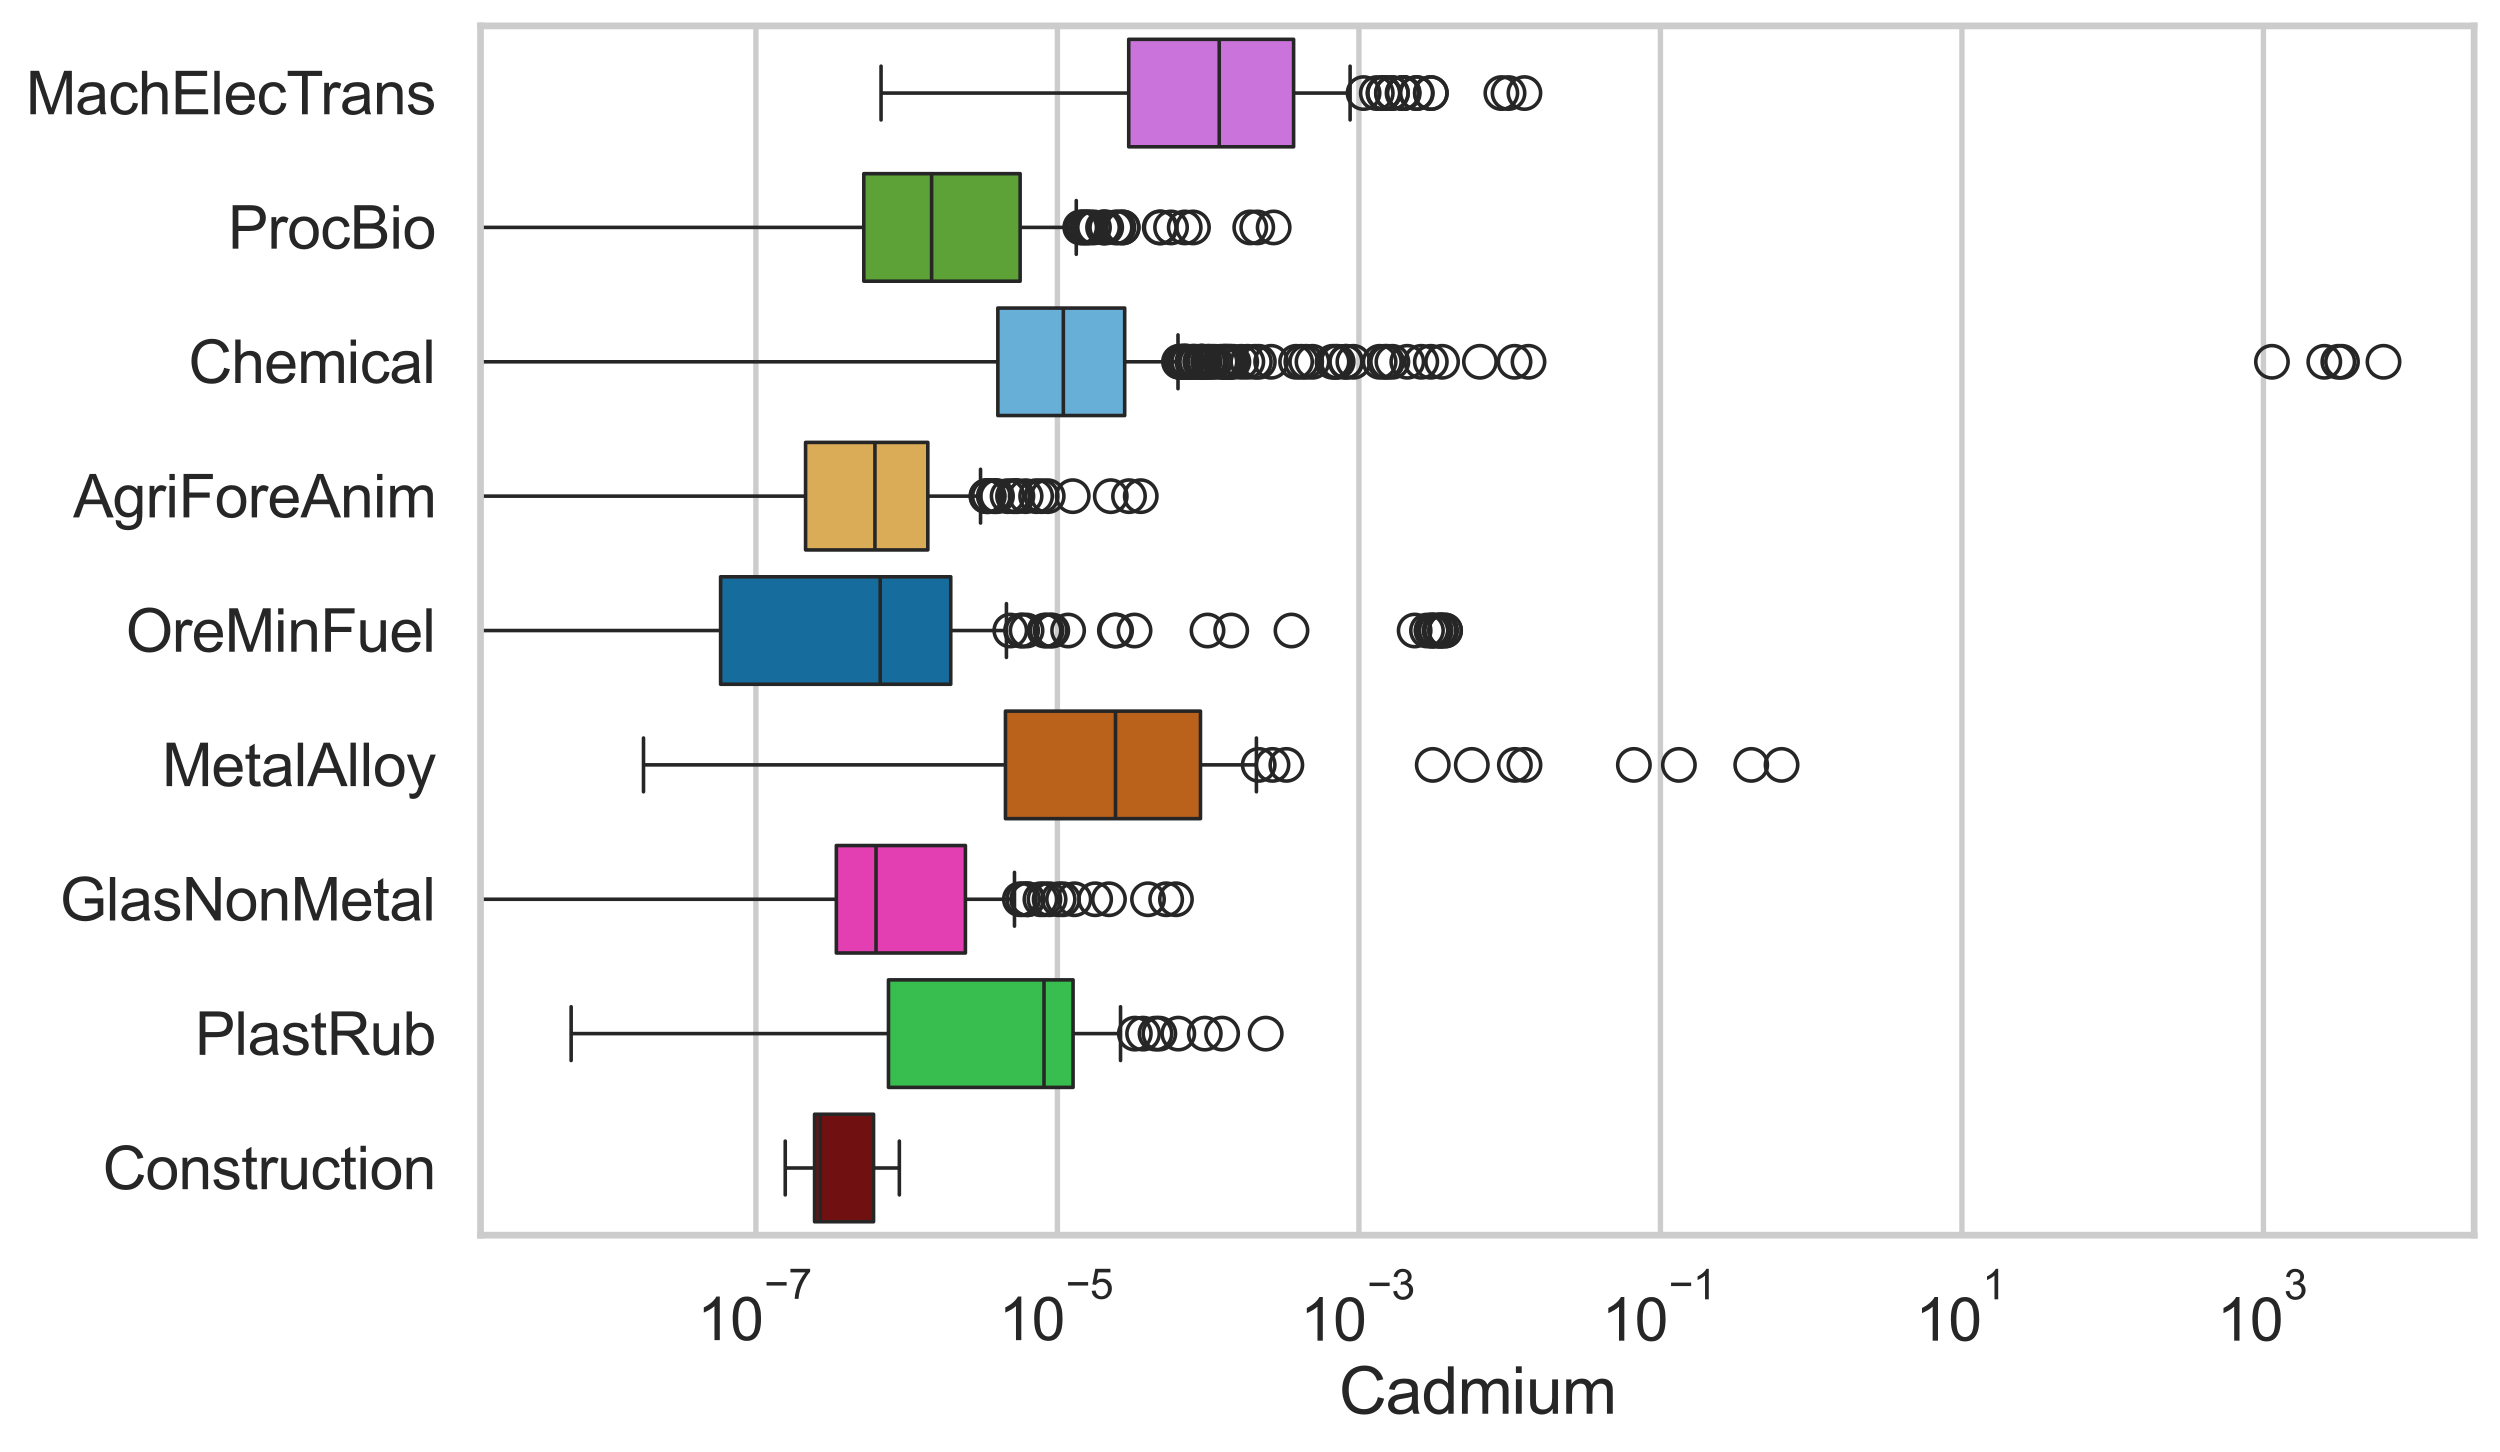<?xml version="1.0" encoding="utf-8" standalone="no"?>
<!DOCTYPE svg PUBLIC "-//W3C//DTD SVG 1.1//EN"
  "http://www.w3.org/Graphics/SVG/1.1/DTD/svg11.dtd">
<svg xmlns:xlink="http://www.w3.org/1999/xlink" width="695.577pt" height="404.121pt" viewBox="0 0 695.577 404.121" xmlns="http://www.w3.org/2000/svg" version="1.1">
 <defs>
  <style type="text/css">*{stroke-linejoin: round; stroke-linecap: butt}</style>
 </defs>
 <g id="figure_1">
  <g id="patch_1">
   <path d="M 0 404.121 
L 695.577 404.121 
L 695.577 0 
L 0 0 
z
" style="fill: #ffffff"/>
  </g>
  <g id="axes_1">
   <g id="patch_2">
    <path d="M 133.697 343.665 
L 688.377 343.665 
L 688.377 7.2 
L 133.697 7.2 
z
" style="fill: #ffffff"/>
   </g>
   <g id="matplotlib.axis_1">
    <g id="xtick_1">
     <g id="line2d_1">
      <path d="M 210.312 343.665 
L 210.312 7.2 
" clip-path="url(#pcc5de58349)" style="fill: none; stroke: #cccccc; stroke-width: 1.5; stroke-linecap: round"/>
     </g>
     <g id="text_1">
      <!-- $\mathdefault{10^{-7}}$ -->
      <g style="fill: #262626" transform="translate(193.977 373.015) scale(0.165 -0.165)">
       <defs>
        <path id="ArialMT-31" d="M 2384 0 
L 1822 0 
L 1822 3584 
Q 1619 3391 1289 3197 
Q 959 3003 697 2906 
L 697 3450 
Q 1169 3672 1522 3987 
Q 1875 4303 2022 4600 
L 2384 4600 
L 2384 0 
z
" transform="scale(0.016)"/>
        <path id="ArialMT-30" d="M 266 2259 
Q 266 3072 433 3567 
Q 600 4063 929 4331 
Q 1259 4600 1759 4600 
Q 2128 4600 2406 4451 
Q 2684 4303 2865 4023 
Q 3047 3744 3150 3342 
Q 3253 2941 3253 2259 
Q 3253 1453 3087 958 
Q 2922 463 2592 192 
Q 2263 -78 1759 -78 
Q 1097 -78 719 397 
Q 266 969 266 2259 
z
M 844 2259 
Q 844 1131 1108 757 
Q 1372 384 1759 384 
Q 2147 384 2411 759 
Q 2675 1134 2675 2259 
Q 2675 3391 2411 3762 
Q 2147 4134 1753 4134 
Q 1366 4134 1134 3806 
Q 844 3388 844 2259 
z
" transform="scale(0.016)"/>
        <path id="ArialMT-2212" d="M 3381 1997 
L 356 1997 
L 356 2522 
L 3381 2522 
L 3381 1997 
z
" transform="scale(0.016)"/>
        <path id="ArialMT-37" d="M 303 3981 
L 303 4522 
L 3269 4522 
L 3269 4084 
Q 2831 3619 2401 2847 
Q 1972 2075 1738 1259 
Q 1569 684 1522 0 
L 944 0 
Q 953 541 1156 1306 
Q 1359 2072 1739 2783 
Q 2119 3494 2547 3981 
L 303 3981 
z
" transform="scale(0.016)"/>
       </defs>
       <use xlink:href="#ArialMT-31" transform="translate(0 0.847)"/>
       <use xlink:href="#ArialMT-30" transform="translate(55.615 0.847)"/>
       <use xlink:href="#ArialMT-2212" transform="translate(112.973 70.541) scale(0.7)"/>
       <use xlink:href="#ArialMT-37" transform="translate(153.852 70.541) scale(0.7)"/>
      </g>
     </g>
    </g>
    <g id="xtick_2">
     <g id="line2d_2">
      <path d="M 294.201 343.665 
L 294.201 7.2 
" clip-path="url(#pcc5de58349)" style="fill: none; stroke: #cccccc; stroke-width: 1.5; stroke-linecap: round"/>
     </g>
     <g id="text_2">
      <!-- $\mathdefault{10^{-5}}$ -->
      <g style="fill: #262626" transform="translate(277.866 373.015) scale(0.165 -0.165)">
       <defs>
        <path id="ArialMT-35" d="M 266 1200 
L 856 1250 
Q 922 819 1161 601 
Q 1400 384 1738 384 
Q 2144 384 2425 690 
Q 2706 997 2706 1503 
Q 2706 1984 2436 2262 
Q 2166 2541 1728 2541 
Q 1456 2541 1237 2417 
Q 1019 2294 894 2097 
L 366 2166 
L 809 4519 
L 3088 4519 
L 3088 3981 
L 1259 3981 
L 1013 2750 
Q 1425 3038 1878 3038 
Q 2478 3038 2890 2622 
Q 3303 2206 3303 1553 
Q 3303 931 2941 478 
Q 2500 -78 1738 -78 
Q 1113 -78 717 272 
Q 322 622 266 1200 
z
" transform="scale(0.016)"/>
       </defs>
       <use xlink:href="#ArialMT-31" transform="translate(0 0.88)"/>
       <use xlink:href="#ArialMT-30" transform="translate(55.615 0.88)"/>
       <use xlink:href="#ArialMT-2212" transform="translate(112.973 70.573) scale(0.7)"/>
       <use xlink:href="#ArialMT-35" transform="translate(153.852 70.573) scale(0.7)"/>
      </g>
     </g>
    </g>
    <g id="xtick_3">
     <g id="line2d_3">
      <path d="M 378.09 343.665 
L 378.09 7.2 
" clip-path="url(#pcc5de58349)" style="fill: none; stroke: #cccccc; stroke-width: 1.5; stroke-linecap: round"/>
     </g>
     <g id="text_3">
      <!-- $\mathdefault{10^{-3}}$ -->
      <g style="fill: #262626" transform="translate(361.755 373.18) scale(0.165 -0.165)">
       <defs>
        <path id="ArialMT-33" d="M 269 1209 
L 831 1284 
Q 928 806 1161 595 
Q 1394 384 1728 384 
Q 2125 384 2398 659 
Q 2672 934 2672 1341 
Q 2672 1728 2419 1979 
Q 2166 2231 1775 2231 
Q 1616 2231 1378 2169 
L 1441 2663 
Q 1497 2656 1531 2656 
Q 1891 2656 2178 2843 
Q 2466 3031 2466 3422 
Q 2466 3731 2256 3934 
Q 2047 4138 1716 4138 
Q 1388 4138 1169 3931 
Q 950 3725 888 3313 
L 325 3413 
Q 428 3978 793 4289 
Q 1159 4600 1703 4600 
Q 2078 4600 2393 4439 
Q 2709 4278 2876 4000 
Q 3044 3722 3044 3409 
Q 3044 3113 2884 2869 
Q 2725 2625 2413 2481 
Q 2819 2388 3044 2092 
Q 3269 1797 3269 1353 
Q 3269 753 2831 336 
Q 2394 -81 1725 -81 
Q 1122 -81 723 278 
Q 325 638 269 1209 
z
" transform="scale(0.016)"/>
       </defs>
       <use xlink:href="#ArialMT-31" transform="translate(0 0.994)"/>
       <use xlink:href="#ArialMT-30" transform="translate(55.615 0.994)"/>
       <use xlink:href="#ArialMT-2212" transform="translate(112.973 70.688) scale(0.7)"/>
       <use xlink:href="#ArialMT-33" transform="translate(153.852 70.688) scale(0.7)"/>
      </g>
     </g>
    </g>
    <g id="xtick_4">
     <g id="line2d_4">
      <path d="M 461.979 343.665 
L 461.979 7.2 
" clip-path="url(#pcc5de58349)" style="fill: none; stroke: #cccccc; stroke-width: 1.5; stroke-linecap: round"/>
     </g>
     <g id="text_4">
      <!-- $\mathdefault{10^{-1}}$ -->
      <g style="fill: #262626" transform="translate(445.644 373.18) scale(0.165 -0.165)">
       <use xlink:href="#ArialMT-31" transform="translate(0 0.994)"/>
       <use xlink:href="#ArialMT-30" transform="translate(55.615 0.994)"/>
       <use xlink:href="#ArialMT-2212" transform="translate(112.973 70.688) scale(0.7)"/>
       <use xlink:href="#ArialMT-31" transform="translate(153.852 70.688) scale(0.7)"/>
      </g>
     </g>
    </g>
    <g id="xtick_5">
     <g id="line2d_5">
      <path d="M 545.867 343.665 
L 545.867 7.2 
" clip-path="url(#pcc5de58349)" style="fill: none; stroke: #cccccc; stroke-width: 1.5; stroke-linecap: round"/>
     </g>
     <g id="text_5">
      <!-- $\mathdefault{10^{1}}$ -->
      <g style="fill: #262626" transform="translate(532.915 373.18) scale(0.165 -0.165)">
       <use xlink:href="#ArialMT-31" transform="translate(0 0.994)"/>
       <use xlink:href="#ArialMT-30" transform="translate(55.615 0.994)"/>
       <use xlink:href="#ArialMT-31" transform="translate(112.973 70.688) scale(0.7)"/>
      </g>
     </g>
    </g>
    <g id="xtick_6">
     <g id="line2d_6">
      <path d="M 629.756 343.665 
L 629.756 7.2 
" clip-path="url(#pcc5de58349)" style="fill: none; stroke: #cccccc; stroke-width: 1.5; stroke-linecap: round"/>
     </g>
     <g id="text_6">
      <!-- $\mathdefault{10^{3}}$ -->
      <g style="fill: #262626" transform="translate(616.804 373.18) scale(0.165 -0.165)">
       <use xlink:href="#ArialMT-31" transform="translate(0 0.994)"/>
       <use xlink:href="#ArialMT-30" transform="translate(55.615 0.994)"/>
       <use xlink:href="#ArialMT-33" transform="translate(112.973 70.688) scale(0.7)"/>
      </g>
     </g>
    </g>
    <g id="text_7">
     <!-- Cadmium -->
     <g style="fill: #262626" transform="translate(372.53 393.344) scale(0.18 -0.18)">
      <defs>
       <path id="ArialMT-43" d="M 3763 1606 
L 4369 1453 
Q 4178 706 3683 314 
Q 3188 -78 2472 -78 
Q 1731 -78 1267 223 
Q 803 525 561 1097 
Q 319 1669 319 2325 
Q 319 3041 592 3573 
Q 866 4106 1370 4382 
Q 1875 4659 2481 4659 
Q 3169 4659 3637 4309 
Q 4106 3959 4291 3325 
L 3694 3184 
Q 3534 3684 3231 3912 
Q 2928 4141 2469 4141 
Q 1941 4141 1586 3887 
Q 1231 3634 1087 3207 
Q 944 2781 944 2328 
Q 944 1744 1114 1308 
Q 1284 872 1643 656 
Q 2003 441 2422 441 
Q 2931 441 3284 734 
Q 3638 1028 3763 1606 
z
" transform="scale(0.016)"/>
       <path id="ArialMT-61" d="M 2588 409 
Q 2275 144 1986 34 
Q 1697 -75 1366 -75 
Q 819 -75 525 192 
Q 231 459 231 875 
Q 231 1119 342 1320 
Q 453 1522 633 1644 
Q 813 1766 1038 1828 
Q 1203 1872 1538 1913 
Q 2219 1994 2541 2106 
Q 2544 2222 2544 2253 
Q 2544 2597 2384 2738 
Q 2169 2928 1744 2928 
Q 1347 2928 1158 2789 
Q 969 2650 878 2297 
L 328 2372 
Q 403 2725 575 2942 
Q 747 3159 1072 3276 
Q 1397 3394 1825 3394 
Q 2250 3394 2515 3294 
Q 2781 3194 2906 3042 
Q 3031 2891 3081 2659 
Q 3109 2516 3109 2141 
L 3109 1391 
Q 3109 606 3145 398 
Q 3181 191 3288 0 
L 2700 0 
Q 2613 175 2588 409 
z
M 2541 1666 
Q 2234 1541 1622 1453 
Q 1275 1403 1131 1340 
Q 988 1278 909 1158 
Q 831 1038 831 891 
Q 831 666 1001 516 
Q 1172 366 1500 366 
Q 1825 366 2078 508 
Q 2331 650 2450 897 
Q 2541 1088 2541 1459 
L 2541 1666 
z
" transform="scale(0.016)"/>
       <path id="ArialMT-64" d="M 2575 0 
L 2575 419 
Q 2259 -75 1647 -75 
Q 1250 -75 917 144 
Q 584 363 401 755 
Q 219 1147 219 1656 
Q 219 2153 384 2558 
Q 550 2963 881 3178 
Q 1213 3394 1622 3394 
Q 1922 3394 2156 3267 
Q 2391 3141 2538 2938 
L 2538 4581 
L 3097 4581 
L 3097 0 
L 2575 0 
z
M 797 1656 
Q 797 1019 1065 703 
Q 1334 388 1700 388 
Q 2069 388 2326 689 
Q 2584 991 2584 1609 
Q 2584 2291 2321 2609 
Q 2059 2928 1675 2928 
Q 1300 2928 1048 2622 
Q 797 2316 797 1656 
z
" transform="scale(0.016)"/>
       <path id="ArialMT-6d" d="M 422 0 
L 422 3319 
L 925 3319 
L 925 2853 
Q 1081 3097 1340 3245 
Q 1600 3394 1931 3394 
Q 2300 3394 2536 3241 
Q 2772 3088 2869 2813 
Q 3263 3394 3894 3394 
Q 4388 3394 4653 3120 
Q 4919 2847 4919 2278 
L 4919 0 
L 4359 0 
L 4359 2091 
Q 4359 2428 4304 2576 
Q 4250 2725 4106 2815 
Q 3963 2906 3769 2906 
Q 3419 2906 3187 2673 
Q 2956 2441 2956 1928 
L 2956 0 
L 2394 0 
L 2394 2156 
Q 2394 2531 2256 2718 
Q 2119 2906 1806 2906 
Q 1569 2906 1367 2781 
Q 1166 2656 1075 2415 
Q 984 2175 984 1722 
L 984 0 
L 422 0 
z
" transform="scale(0.016)"/>
       <path id="ArialMT-69" d="M 425 3934 
L 425 4581 
L 988 4581 
L 988 3934 
L 425 3934 
z
M 425 0 
L 425 3319 
L 988 3319 
L 988 0 
L 425 0 
z
" transform="scale(0.016)"/>
       <path id="ArialMT-75" d="M 2597 0 
L 2597 488 
Q 2209 -75 1544 -75 
Q 1250 -75 995 37 
Q 741 150 617 320 
Q 494 491 444 738 
Q 409 903 409 1263 
L 409 3319 
L 972 3319 
L 972 1478 
Q 972 1038 1006 884 
Q 1059 663 1231 536 
Q 1403 409 1656 409 
Q 1909 409 2131 539 
Q 2353 669 2445 892 
Q 2538 1116 2538 1541 
L 2538 3319 
L 3100 3319 
L 3100 0 
L 2597 0 
z
" transform="scale(0.016)"/>
      </defs>
      <use xlink:href="#ArialMT-43"/>
      <use xlink:href="#ArialMT-61" transform="translate(72.217 0)"/>
      <use xlink:href="#ArialMT-64" transform="translate(127.832 0)"/>
      <use xlink:href="#ArialMT-6d" transform="translate(183.447 0)"/>
      <use xlink:href="#ArialMT-69" transform="translate(266.748 0)"/>
      <use xlink:href="#ArialMT-75" transform="translate(288.965 0)"/>
      <use xlink:href="#ArialMT-6d" transform="translate(344.58 0)"/>
     </g>
    </g>
   </g>
   <g id="matplotlib.axis_2">
    <g id="ytick_1">
     <g id="text_8">
      <!-- MachElecTrans -->
      <g style="fill: #262626" transform="translate(7.2 31.798) scale(0.165 -0.165)">
       <defs>
        <path id="ArialMT-4d" d="M 475 0 
L 475 4581 
L 1388 4581 
L 2472 1338 
Q 2622 884 2691 659 
Q 2769 909 2934 1394 
L 4031 4581 
L 4847 4581 
L 4847 0 
L 4263 0 
L 4263 3834 
L 2931 0 
L 2384 0 
L 1059 3900 
L 1059 0 
L 475 0 
z
" transform="scale(0.016)"/>
        <path id="ArialMT-63" d="M 2588 1216 
L 3141 1144 
Q 3050 572 2676 248 
Q 2303 -75 1759 -75 
Q 1078 -75 664 370 
Q 250 816 250 1647 
Q 250 2184 428 2587 
Q 606 2991 970 3192 
Q 1334 3394 1763 3394 
Q 2303 3394 2647 3120 
Q 2991 2847 3088 2344 
L 2541 2259 
Q 2463 2594 2264 2762 
Q 2066 2931 1784 2931 
Q 1359 2931 1093 2626 
Q 828 2322 828 1663 
Q 828 994 1084 691 
Q 1341 388 1753 388 
Q 2084 388 2306 591 
Q 2528 794 2588 1216 
z
" transform="scale(0.016)"/>
        <path id="ArialMT-68" d="M 422 0 
L 422 4581 
L 984 4581 
L 984 2938 
Q 1378 3394 1978 3394 
Q 2347 3394 2619 3248 
Q 2891 3103 3008 2847 
Q 3125 2591 3125 2103 
L 3125 0 
L 2563 0 
L 2563 2103 
Q 2563 2525 2380 2717 
Q 2197 2909 1863 2909 
Q 1613 2909 1392 2779 
Q 1172 2650 1078 2428 
Q 984 2206 984 1816 
L 984 0 
L 422 0 
z
" transform="scale(0.016)"/>
        <path id="ArialMT-45" d="M 506 0 
L 506 4581 
L 3819 4581 
L 3819 4041 
L 1113 4041 
L 1113 2638 
L 3647 2638 
L 3647 2100 
L 1113 2100 
L 1113 541 
L 3925 541 
L 3925 0 
L 506 0 
z
" transform="scale(0.016)"/>
        <path id="ArialMT-6c" d="M 409 0 
L 409 4581 
L 972 4581 
L 972 0 
L 409 0 
z
" transform="scale(0.016)"/>
        <path id="ArialMT-65" d="M 2694 1069 
L 3275 997 
Q 3138 488 2766 206 
Q 2394 -75 1816 -75 
Q 1088 -75 661 373 
Q 234 822 234 1631 
Q 234 2469 665 2931 
Q 1097 3394 1784 3394 
Q 2450 3394 2872 2941 
Q 3294 2488 3294 1666 
Q 3294 1616 3291 1516 
L 816 1516 
Q 847 969 1125 678 
Q 1403 388 1819 388 
Q 2128 388 2347 550 
Q 2566 713 2694 1069 
z
M 847 1978 
L 2700 1978 
Q 2663 2397 2488 2606 
Q 2219 2931 1791 2931 
Q 1403 2931 1139 2672 
Q 875 2413 847 1978 
z
" transform="scale(0.016)"/>
        <path id="ArialMT-54" d="M 1659 0 
L 1659 4041 
L 150 4041 
L 150 4581 
L 3781 4581 
L 3781 4041 
L 2266 4041 
L 2266 0 
L 1659 0 
z
" transform="scale(0.016)"/>
        <path id="ArialMT-72" d="M 416 0 
L 416 3319 
L 922 3319 
L 922 2816 
Q 1116 3169 1280 3281 
Q 1444 3394 1641 3394 
Q 1925 3394 2219 3213 
L 2025 2691 
Q 1819 2813 1613 2813 
Q 1428 2813 1281 2702 
Q 1134 2591 1072 2394 
Q 978 2094 978 1738 
L 978 0 
L 416 0 
z
" transform="scale(0.016)"/>
        <path id="ArialMT-6e" d="M 422 0 
L 422 3319 
L 928 3319 
L 928 2847 
Q 1294 3394 1984 3394 
Q 2284 3394 2536 3286 
Q 2788 3178 2913 3003 
Q 3038 2828 3088 2588 
Q 3119 2431 3119 2041 
L 3119 0 
L 2556 0 
L 2556 2019 
Q 2556 2363 2490 2533 
Q 2425 2703 2258 2804 
Q 2091 2906 1866 2906 
Q 1506 2906 1245 2678 
Q 984 2450 984 1813 
L 984 0 
L 422 0 
z
" transform="scale(0.016)"/>
        <path id="ArialMT-73" d="M 197 991 
L 753 1078 
Q 800 744 1014 566 
Q 1228 388 1613 388 
Q 2000 388 2187 545 
Q 2375 703 2375 916 
Q 2375 1106 2209 1216 
Q 2094 1291 1634 1406 
Q 1016 1563 777 1677 
Q 538 1791 414 1992 
Q 291 2194 291 2438 
Q 291 2659 392 2848 
Q 494 3038 669 3163 
Q 800 3259 1026 3326 
Q 1253 3394 1513 3394 
Q 1903 3394 2198 3281 
Q 2494 3169 2634 2976 
Q 2775 2784 2828 2463 
L 2278 2388 
Q 2241 2644 2061 2787 
Q 1881 2931 1553 2931 
Q 1166 2931 1000 2803 
Q 834 2675 834 2503 
Q 834 2394 903 2306 
Q 972 2216 1119 2156 
Q 1203 2125 1616 2013 
Q 2213 1853 2448 1751 
Q 2684 1650 2818 1456 
Q 2953 1263 2953 975 
Q 2953 694 2789 445 
Q 2625 197 2315 61 
Q 2006 -75 1616 -75 
Q 969 -75 630 194 
Q 291 463 197 991 
z
" transform="scale(0.016)"/>
       </defs>
       <use xlink:href="#ArialMT-4d"/>
       <use xlink:href="#ArialMT-61" transform="translate(83.301 0)"/>
       <use xlink:href="#ArialMT-63" transform="translate(138.916 0)"/>
       <use xlink:href="#ArialMT-68" transform="translate(188.916 0)"/>
       <use xlink:href="#ArialMT-45" transform="translate(244.531 0)"/>
       <use xlink:href="#ArialMT-6c" transform="translate(311.23 0)"/>
       <use xlink:href="#ArialMT-65" transform="translate(333.447 0)"/>
       <use xlink:href="#ArialMT-63" transform="translate(389.062 0)"/>
       <use xlink:href="#ArialMT-54" transform="translate(439.062 0)"/>
       <use xlink:href="#ArialMT-72" transform="translate(496.396 0)"/>
       <use xlink:href="#ArialMT-61" transform="translate(529.697 0)"/>
       <use xlink:href="#ArialMT-6e" transform="translate(585.312 0)"/>
       <use xlink:href="#ArialMT-73" transform="translate(640.928 0)"/>
      </g>
     </g>
    </g>
    <g id="ytick_2">
     <g id="text_9">
      <!-- ProcBio -->
      <g style="fill: #262626" transform="translate(63.424 69.183) scale(0.165 -0.165)">
       <defs>
        <path id="ArialMT-50" d="M 494 0 
L 494 4581 
L 2222 4581 
Q 2678 4581 2919 4538 
Q 3256 4481 3484 4323 
Q 3713 4166 3852 3881 
Q 3991 3597 3991 3256 
Q 3991 2672 3619 2267 
Q 3247 1863 2275 1863 
L 1100 1863 
L 1100 0 
L 494 0 
z
M 1100 2403 
L 2284 2403 
Q 2872 2403 3119 2622 
Q 3366 2841 3366 3238 
Q 3366 3525 3220 3729 
Q 3075 3934 2838 4000 
Q 2684 4041 2272 4041 
L 1100 4041 
L 1100 2403 
z
" transform="scale(0.016)"/>
        <path id="ArialMT-6f" d="M 213 1659 
Q 213 2581 725 3025 
Q 1153 3394 1769 3394 
Q 2453 3394 2887 2945 
Q 3322 2497 3322 1706 
Q 3322 1066 3130 698 
Q 2938 331 2570 128 
Q 2203 -75 1769 -75 
Q 1072 -75 642 372 
Q 213 819 213 1659 
z
M 791 1659 
Q 791 1022 1069 705 
Q 1347 388 1769 388 
Q 2188 388 2466 706 
Q 2744 1025 2744 1678 
Q 2744 2294 2464 2611 
Q 2184 2928 1769 2928 
Q 1347 2928 1069 2612 
Q 791 2297 791 1659 
z
" transform="scale(0.016)"/>
        <path id="ArialMT-42" d="M 469 0 
L 469 4581 
L 2188 4581 
Q 2713 4581 3030 4442 
Q 3347 4303 3526 4014 
Q 3706 3725 3706 3409 
Q 3706 3116 3547 2856 
Q 3388 2597 3066 2438 
Q 3481 2316 3704 2022 
Q 3928 1728 3928 1328 
Q 3928 1006 3792 729 
Q 3656 453 3456 303 
Q 3256 153 2954 76 
Q 2653 0 2216 0 
L 469 0 
z
M 1075 2656 
L 2066 2656 
Q 2469 2656 2644 2709 
Q 2875 2778 2992 2937 
Q 3109 3097 3109 3338 
Q 3109 3566 3000 3739 
Q 2891 3913 2687 3977 
Q 2484 4041 1991 4041 
L 1075 4041 
L 1075 2656 
z
M 1075 541 
L 2216 541 
Q 2509 541 2628 563 
Q 2838 600 2978 687 
Q 3119 775 3209 942 
Q 3300 1109 3300 1328 
Q 3300 1584 3169 1773 
Q 3038 1963 2805 2039 
Q 2572 2116 2134 2116 
L 1075 2116 
L 1075 541 
z
" transform="scale(0.016)"/>
       </defs>
       <use xlink:href="#ArialMT-50"/>
       <use xlink:href="#ArialMT-72" transform="translate(66.699 0)"/>
       <use xlink:href="#ArialMT-6f" transform="translate(100 0)"/>
       <use xlink:href="#ArialMT-63" transform="translate(155.615 0)"/>
       <use xlink:href="#ArialMT-42" transform="translate(205.615 0)"/>
       <use xlink:href="#ArialMT-69" transform="translate(272.314 0)"/>
       <use xlink:href="#ArialMT-6f" transform="translate(294.531 0)"/>
      </g>
     </g>
    </g>
    <g id="ytick_3">
     <g id="text_10">
      <!-- Chemical -->
      <g style="fill: #262626" transform="translate(52.428 106.568) scale(0.165 -0.165)">
       <use xlink:href="#ArialMT-43"/>
       <use xlink:href="#ArialMT-68" transform="translate(72.217 0)"/>
       <use xlink:href="#ArialMT-65" transform="translate(127.832 0)"/>
       <use xlink:href="#ArialMT-6d" transform="translate(183.447 0)"/>
       <use xlink:href="#ArialMT-69" transform="translate(266.748 0)"/>
       <use xlink:href="#ArialMT-63" transform="translate(288.965 0)"/>
       <use xlink:href="#ArialMT-61" transform="translate(338.965 0)"/>
       <use xlink:href="#ArialMT-6c" transform="translate(394.58 0)"/>
      </g>
     </g>
    </g>
    <g id="ytick_4">
     <g id="text_11">
      <!-- AgriForeAnim -->
      <g style="fill: #262626" transform="translate(20.341 143.953) scale(0.165 -0.165)">
       <defs>
        <path id="ArialMT-41" d="M -9 0 
L 1750 4581 
L 2403 4581 
L 4278 0 
L 3588 0 
L 3053 1388 
L 1138 1388 
L 634 0 
L -9 0 
z
M 1313 1881 
L 2866 1881 
L 2388 3150 
Q 2169 3728 2063 4100 
Q 1975 3659 1816 3225 
L 1313 1881 
z
" transform="scale(0.016)"/>
        <path id="ArialMT-67" d="M 319 -275 
L 866 -356 
Q 900 -609 1056 -725 
Q 1266 -881 1628 -881 
Q 2019 -881 2231 -725 
Q 2444 -569 2519 -288 
Q 2563 -116 2559 434 
Q 2191 0 1641 0 
Q 956 0 581 494 
Q 206 988 206 1678 
Q 206 2153 378 2554 
Q 550 2956 876 3175 
Q 1203 3394 1644 3394 
Q 2231 3394 2613 2919 
L 2613 3319 
L 3131 3319 
L 3131 450 
Q 3131 -325 2973 -648 
Q 2816 -972 2473 -1159 
Q 2131 -1347 1631 -1347 
Q 1038 -1347 672 -1080 
Q 306 -813 319 -275 
z
M 784 1719 
Q 784 1066 1043 766 
Q 1303 466 1694 466 
Q 2081 466 2343 764 
Q 2606 1063 2606 1700 
Q 2606 2309 2336 2618 
Q 2066 2928 1684 2928 
Q 1309 2928 1046 2623 
Q 784 2319 784 1719 
z
" transform="scale(0.016)"/>
        <path id="ArialMT-46" d="M 525 0 
L 525 4581 
L 3616 4581 
L 3616 4041 
L 1131 4041 
L 1131 2622 
L 3281 2622 
L 3281 2081 
L 1131 2081 
L 1131 0 
L 525 0 
z
" transform="scale(0.016)"/>
       </defs>
       <use xlink:href="#ArialMT-41"/>
       <use xlink:href="#ArialMT-67" transform="translate(66.699 0)"/>
       <use xlink:href="#ArialMT-72" transform="translate(122.314 0)"/>
       <use xlink:href="#ArialMT-69" transform="translate(155.615 0)"/>
       <use xlink:href="#ArialMT-46" transform="translate(177.832 0)"/>
       <use xlink:href="#ArialMT-6f" transform="translate(238.916 0)"/>
       <use xlink:href="#ArialMT-72" transform="translate(294.531 0)"/>
       <use xlink:href="#ArialMT-65" transform="translate(327.832 0)"/>
       <use xlink:href="#ArialMT-41" transform="translate(383.447 0)"/>
       <use xlink:href="#ArialMT-6e" transform="translate(450.146 0)"/>
       <use xlink:href="#ArialMT-69" transform="translate(505.762 0)"/>
       <use xlink:href="#ArialMT-6d" transform="translate(527.979 0)"/>
      </g>
     </g>
    </g>
    <g id="ytick_5">
     <g id="text_12">
      <!-- OreMinFuel -->
      <g style="fill: #262626" transform="translate(35.013 181.337) scale(0.165 -0.165)">
       <defs>
        <path id="ArialMT-4f" d="M 309 2231 
Q 309 3372 921 4017 
Q 1534 4663 2503 4663 
Q 3138 4663 3647 4359 
Q 4156 4056 4423 3514 
Q 4691 2972 4691 2284 
Q 4691 1588 4409 1038 
Q 4128 488 3612 205 
Q 3097 -78 2500 -78 
Q 1853 -78 1343 234 
Q 834 547 571 1087 
Q 309 1628 309 2231 
z
M 934 2222 
Q 934 1394 1379 917 
Q 1825 441 2497 441 
Q 3181 441 3623 922 
Q 4066 1403 4066 2288 
Q 4066 2847 3877 3264 
Q 3688 3681 3323 3911 
Q 2959 4141 2506 4141 
Q 1863 4141 1398 3698 
Q 934 3256 934 2222 
z
" transform="scale(0.016)"/>
       </defs>
       <use xlink:href="#ArialMT-4f"/>
       <use xlink:href="#ArialMT-72" transform="translate(77.783 0)"/>
       <use xlink:href="#ArialMT-65" transform="translate(111.084 0)"/>
       <use xlink:href="#ArialMT-4d" transform="translate(166.699 0)"/>
       <use xlink:href="#ArialMT-69" transform="translate(250 0)"/>
       <use xlink:href="#ArialMT-6e" transform="translate(272.217 0)"/>
       <use xlink:href="#ArialMT-46" transform="translate(327.832 0)"/>
       <use xlink:href="#ArialMT-75" transform="translate(388.916 0)"/>
       <use xlink:href="#ArialMT-65" transform="translate(444.531 0)"/>
       <use xlink:href="#ArialMT-6c" transform="translate(500.146 0)"/>
      </g>
     </g>
    </g>
    <g id="ytick_6">
     <g id="text_13">
      <!-- MetalAlloy -->
      <g style="fill: #262626" transform="translate(45.088 218.722) scale(0.165 -0.165)">
       <defs>
        <path id="ArialMT-74" d="M 1650 503 
L 1731 6 
Q 1494 -44 1306 -44 
Q 1000 -44 831 53 
Q 663 150 594 308 
Q 525 466 525 972 
L 525 2881 
L 113 2881 
L 113 3319 
L 525 3319 
L 525 4141 
L 1084 4478 
L 1084 3319 
L 1650 3319 
L 1650 2881 
L 1084 2881 
L 1084 941 
Q 1084 700 1114 631 
Q 1144 563 1211 522 
Q 1278 481 1403 481 
Q 1497 481 1650 503 
z
" transform="scale(0.016)"/>
        <path id="ArialMT-79" d="M 397 -1278 
L 334 -750 
Q 519 -800 656 -800 
Q 844 -800 956 -737 
Q 1069 -675 1141 -563 
Q 1194 -478 1313 -144 
Q 1328 -97 1363 -6 
L 103 3319 
L 709 3319 
L 1400 1397 
Q 1534 1031 1641 628 
Q 1738 1016 1872 1384 
L 2581 3319 
L 3144 3319 
L 1881 -56 
Q 1678 -603 1566 -809 
Q 1416 -1088 1222 -1217 
Q 1028 -1347 759 -1347 
Q 597 -1347 397 -1278 
z
" transform="scale(0.016)"/>
       </defs>
       <use xlink:href="#ArialMT-4d"/>
       <use xlink:href="#ArialMT-65" transform="translate(83.301 0)"/>
       <use xlink:href="#ArialMT-74" transform="translate(138.916 0)"/>
       <use xlink:href="#ArialMT-61" transform="translate(166.699 0)"/>
       <use xlink:href="#ArialMT-6c" transform="translate(222.314 0)"/>
       <use xlink:href="#ArialMT-41" transform="translate(244.531 0)"/>
       <use xlink:href="#ArialMT-6c" transform="translate(311.23 0)"/>
       <use xlink:href="#ArialMT-6c" transform="translate(333.447 0)"/>
       <use xlink:href="#ArialMT-6f" transform="translate(355.664 0)"/>
       <use xlink:href="#ArialMT-79" transform="translate(411.279 0)"/>
      </g>
     </g>
    </g>
    <g id="ytick_7">
     <g id="text_14">
      <!-- GlasNonMetal -->
      <g style="fill: #262626" transform="translate(16.659 256.107) scale(0.165 -0.165)">
       <defs>
        <path id="ArialMT-47" d="M 2638 1797 
L 2638 2334 
L 4578 2338 
L 4578 638 
Q 4131 281 3656 101 
Q 3181 -78 2681 -78 
Q 2006 -78 1454 211 
Q 903 500 622 1047 
Q 341 1594 341 2269 
Q 341 2938 620 3517 
Q 900 4097 1425 4378 
Q 1950 4659 2634 4659 
Q 3131 4659 3532 4498 
Q 3934 4338 4162 4050 
Q 4391 3763 4509 3300 
L 3963 3150 
Q 3859 3500 3706 3700 
Q 3553 3900 3268 4020 
Q 2984 4141 2638 4141 
Q 2222 4141 1919 4014 
Q 1616 3888 1430 3681 
Q 1244 3475 1141 3228 
Q 966 2803 966 2306 
Q 966 1694 1177 1281 
Q 1388 869 1791 669 
Q 2194 469 2647 469 
Q 3041 469 3416 620 
Q 3791 772 3984 944 
L 3984 1797 
L 2638 1797 
z
" transform="scale(0.016)"/>
        <path id="ArialMT-4e" d="M 488 0 
L 488 4581 
L 1109 4581 
L 3516 984 
L 3516 4581 
L 4097 4581 
L 4097 0 
L 3475 0 
L 1069 3600 
L 1069 0 
L 488 0 
z
" transform="scale(0.016)"/>
       </defs>
       <use xlink:href="#ArialMT-47"/>
       <use xlink:href="#ArialMT-6c" transform="translate(77.783 0)"/>
       <use xlink:href="#ArialMT-61" transform="translate(100 0)"/>
       <use xlink:href="#ArialMT-73" transform="translate(155.615 0)"/>
       <use xlink:href="#ArialMT-4e" transform="translate(205.615 0)"/>
       <use xlink:href="#ArialMT-6f" transform="translate(277.832 0)"/>
       <use xlink:href="#ArialMT-6e" transform="translate(333.447 0)"/>
       <use xlink:href="#ArialMT-4d" transform="translate(389.062 0)"/>
       <use xlink:href="#ArialMT-65" transform="translate(472.363 0)"/>
       <use xlink:href="#ArialMT-74" transform="translate(527.979 0)"/>
       <use xlink:href="#ArialMT-61" transform="translate(555.762 0)"/>
       <use xlink:href="#ArialMT-6c" transform="translate(611.377 0)"/>
      </g>
     </g>
    </g>
    <g id="ytick_8">
     <g id="text_15">
      <!-- PlastRub -->
      <g style="fill: #262626" transform="translate(54.248 293.492) scale(0.165 -0.165)">
       <defs>
        <path id="ArialMT-52" d="M 503 0 
L 503 4581 
L 2534 4581 
Q 3147 4581 3465 4457 
Q 3784 4334 3975 4021 
Q 4166 3709 4166 3331 
Q 4166 2844 3850 2509 
Q 3534 2175 2875 2084 
Q 3116 1969 3241 1856 
Q 3506 1613 3744 1247 
L 4541 0 
L 3778 0 
L 3172 953 
Q 2906 1366 2734 1584 
Q 2563 1803 2427 1890 
Q 2291 1978 2150 2013 
Q 2047 2034 1813 2034 
L 1109 2034 
L 1109 0 
L 503 0 
z
M 1109 2559 
L 2413 2559 
Q 2828 2559 3062 2645 
Q 3297 2731 3419 2920 
Q 3541 3109 3541 3331 
Q 3541 3656 3305 3865 
Q 3069 4075 2559 4075 
L 1109 4075 
L 1109 2559 
z
" transform="scale(0.016)"/>
        <path id="ArialMT-62" d="M 941 0 
L 419 0 
L 419 4581 
L 981 4581 
L 981 2947 
Q 1338 3394 1891 3394 
Q 2197 3394 2470 3270 
Q 2744 3147 2920 2923 
Q 3097 2700 3197 2384 
Q 3297 2069 3297 1709 
Q 3297 856 2875 390 
Q 2453 -75 1863 -75 
Q 1275 -75 941 416 
L 941 0 
z
M 934 1684 
Q 934 1088 1097 822 
Q 1363 388 1816 388 
Q 2184 388 2453 708 
Q 2722 1028 2722 1663 
Q 2722 2313 2464 2622 
Q 2206 2931 1841 2931 
Q 1472 2931 1203 2611 
Q 934 2291 934 1684 
z
" transform="scale(0.016)"/>
       </defs>
       <use xlink:href="#ArialMT-50"/>
       <use xlink:href="#ArialMT-6c" transform="translate(66.699 0)"/>
       <use xlink:href="#ArialMT-61" transform="translate(88.916 0)"/>
       <use xlink:href="#ArialMT-73" transform="translate(144.531 0)"/>
       <use xlink:href="#ArialMT-74" transform="translate(194.531 0)"/>
       <use xlink:href="#ArialMT-52" transform="translate(222.314 0)"/>
       <use xlink:href="#ArialMT-75" transform="translate(294.531 0)"/>
       <use xlink:href="#ArialMT-62" transform="translate(350.146 0)"/>
      </g>
     </g>
    </g>
    <g id="ytick_9">
     <g id="text_16">
      <!-- Construction -->
      <g style="fill: #262626" transform="translate(28.575 330.877) scale(0.165 -0.165)">
       <use xlink:href="#ArialMT-43"/>
       <use xlink:href="#ArialMT-6f" transform="translate(72.217 0)"/>
       <use xlink:href="#ArialMT-6e" transform="translate(127.832 0)"/>
       <use xlink:href="#ArialMT-73" transform="translate(183.447 0)"/>
       <use xlink:href="#ArialMT-74" transform="translate(233.447 0)"/>
       <use xlink:href="#ArialMT-72" transform="translate(261.23 0)"/>
       <use xlink:href="#ArialMT-75" transform="translate(294.531 0)"/>
       <use xlink:href="#ArialMT-63" transform="translate(350.146 0)"/>
       <use xlink:href="#ArialMT-74" transform="translate(400.146 0)"/>
       <use xlink:href="#ArialMT-69" transform="translate(427.93 0)"/>
       <use xlink:href="#ArialMT-6f" transform="translate(450.146 0)"/>
       <use xlink:href="#ArialMT-6e" transform="translate(505.762 0)"/>
      </g>
     </g>
    </g>
   </g>
   <g id="patch_3">
    <path d="M 314.046 10.938 
L 314.046 40.846 
L 359.921 40.846 
L 359.921 10.938 
L 314.046 10.938 
z
" clip-path="url(#pcc5de58349)" style="fill: #ca74db; stroke: #262626; stroke-linejoin: miter"/>
   </g>
   <g id="line2d_7">
    <path d="M 314.046 25.892 
L 245.136 25.892 
" clip-path="url(#pcc5de58349)" style="fill: none; stroke: #262626"/>
   </g>
   <g id="line2d_8">
    <path d="M 359.921 25.892 
L 375.641 25.892 
" clip-path="url(#pcc5de58349)" style="fill: none; stroke: #262626"/>
   </g>
   <g id="line2d_9">
    <path d="M 245.136 18.415 
L 245.136 33.369 
" clip-path="url(#pcc5de58349)" style="fill: none; stroke: #262626; stroke-linecap: round"/>
   </g>
   <g id="line2d_10">
    <path d="M 375.641 18.415 
L 375.641 33.369 
" clip-path="url(#pcc5de58349)" style="fill: none; stroke: #262626; stroke-linecap: round"/>
   </g>
   <g id="line2d_11">
    <defs>
     <path id="m840b241868" d="M 0 4.5 
C 1.193 4.5 2.338 4.026 3.182 3.182 
C 4.026 2.338 4.5 1.193 4.5 0 
C 4.5 -1.193 4.026 -2.338 3.182 -3.182 
C 2.338 -4.026 1.193 -4.5 0 -4.5 
C -1.193 -4.5 -2.338 -4.026 -3.182 -3.182 
C -4.026 -2.338 -4.5 -1.193 -4.5 0 
C -4.5 1.193 -4.026 2.338 -3.182 3.182 
C -2.338 4.026 -1.193 4.5 0 4.5 
z
" style="stroke: #262626"/>
    </defs>
    <g clip-path="url(#pcc5de58349)">
     <use xlink:href="#m840b241868" x="390.566" y="25.892" style="fill-opacity: 0; stroke: #262626"/>
     <use xlink:href="#m840b241868" x="398.125" y="25.892" style="fill-opacity: 0; stroke: #262626"/>
     <use xlink:href="#m840b241868" x="383.065" y="25.892" style="fill-opacity: 0; stroke: #262626"/>
     <use xlink:href="#m840b241868" x="419.726" y="25.892" style="fill-opacity: 0; stroke: #262626"/>
     <use xlink:href="#m840b241868" x="417.728" y="25.892" style="fill-opacity: 0; stroke: #262626"/>
     <use xlink:href="#m840b241868" x="384.92" y="25.892" style="fill-opacity: 0; stroke: #262626"/>
     <use xlink:href="#m840b241868" x="394.211" y="25.892" style="fill-opacity: 0; stroke: #262626"/>
     <use xlink:href="#m840b241868" x="390.237" y="25.892" style="fill-opacity: 0; stroke: #262626"/>
     <use xlink:href="#m840b241868" x="384.996" y="25.892" style="fill-opacity: 0; stroke: #262626"/>
     <use xlink:href="#m840b241868" x="387.261" y="25.892" style="fill-opacity: 0; stroke: #262626"/>
     <use xlink:href="#m840b241868" x="387.303" y="25.892" style="fill-opacity: 0; stroke: #262626"/>
     <use xlink:href="#m840b241868" x="424.145" y="25.892" style="fill-opacity: 0; stroke: #262626"/>
     <use xlink:href="#m840b241868" x="390.416" y="25.892" style="fill-opacity: 0; stroke: #262626"/>
     <use xlink:href="#m840b241868" x="398.083" y="25.892" style="fill-opacity: 0; stroke: #262626"/>
     <use xlink:href="#m840b241868" x="390.416" y="25.892" style="fill-opacity: 0; stroke: #262626"/>
     <use xlink:href="#m840b241868" x="394.069" y="25.892" style="fill-opacity: 0; stroke: #262626"/>
     <use xlink:href="#m840b241868" x="379.385" y="25.892" style="fill-opacity: 0; stroke: #262626"/>
     <use xlink:href="#m840b241868" x="385.092" y="25.892" style="fill-opacity: 0; stroke: #262626"/>
    </g>
   </g>
   <g id="patch_4">
    <path d="M 240.337 48.323 
L 240.337 78.231 
L 283.834 78.231 
L 283.834 48.323 
L 240.337 48.323 
z
" clip-path="url(#pcc5de58349)" style="fill: #5ca236; stroke: #262626; stroke-linejoin: miter"/>
   </g>
   <g id="line2d_12">
    <path d="M 240.337 63.277 
L -1 63.277 
" clip-path="url(#pcc5de58349)" style="fill: none; stroke: #262626"/>
   </g>
   <g id="line2d_13">
    <path d="M 283.834 63.277 
L 299.452 63.277 
" clip-path="url(#pcc5de58349)" style="fill: none; stroke: #262626"/>
   </g>
   <g id="line2d_14">
    <path clip-path="url(#pcc5de58349)" style="fill: none; stroke: #262626; stroke-linecap: round"/>
   </g>
   <g id="line2d_15">
    <path d="M 299.452 55.8 
L 299.452 70.754 
" clip-path="url(#pcc5de58349)" style="fill: none; stroke: #262626; stroke-linecap: round"/>
   </g>
   <g id="line2d_16">
    <g clip-path="url(#pcc5de58349)">
     <use xlink:href="#m840b241868" x="312.348" y="63.277" style="fill-opacity: 0; stroke: #262626"/>
     <use xlink:href="#m840b241868" x="310.392" y="63.277" style="fill-opacity: 0; stroke: #262626"/>
     <use xlink:href="#m840b241868" x="354.366" y="63.277" style="fill-opacity: 0; stroke: #262626"/>
     <use xlink:href="#m840b241868" x="302.408" y="63.277" style="fill-opacity: 0; stroke: #262626"/>
     <use xlink:href="#m840b241868" x="307.778" y="63.277" style="fill-opacity: 0; stroke: #262626"/>
     <use xlink:href="#m840b241868" x="325.824" y="63.277" style="fill-opacity: 0; stroke: #262626"/>
     <use xlink:href="#m840b241868" x="347.861" y="63.277" style="fill-opacity: 0; stroke: #262626"/>
     <use xlink:href="#m840b241868" x="329.625" y="63.277" style="fill-opacity: 0; stroke: #262626"/>
     <use xlink:href="#m840b241868" x="331.92" y="63.277" style="fill-opacity: 0; stroke: #262626"/>
     <use xlink:href="#m840b241868" x="300.567" y="63.277" style="fill-opacity: 0; stroke: #262626"/>
     <use xlink:href="#m840b241868" x="303.348" y="63.277" style="fill-opacity: 0; stroke: #262626"/>
     <use xlink:href="#m840b241868" x="312.372" y="63.277" style="fill-opacity: 0; stroke: #262626"/>
     <use xlink:href="#m840b241868" x="307.143" y="63.277" style="fill-opacity: 0; stroke: #262626"/>
     <use xlink:href="#m840b241868" x="301.492" y="63.277" style="fill-opacity: 0; stroke: #262626"/>
     <use xlink:href="#m840b241868" x="322.916" y="63.277" style="fill-opacity: 0; stroke: #262626"/>
     <use xlink:href="#m840b241868" x="304.376" y="63.277" style="fill-opacity: 0; stroke: #262626"/>
     <use xlink:href="#m840b241868" x="306.905" y="63.277" style="fill-opacity: 0; stroke: #262626"/>
     <use xlink:href="#m840b241868" x="301.27" y="63.277" style="fill-opacity: 0; stroke: #262626"/>
     <use xlink:href="#m840b241868" x="349.803" y="63.277" style="fill-opacity: 0; stroke: #262626"/>
     <use xlink:href="#m840b241868" x="302.451" y="63.277" style="fill-opacity: 0; stroke: #262626"/>
     <use xlink:href="#m840b241868" x="322.682" y="63.277" style="fill-opacity: 0; stroke: #262626"/>
     <use xlink:href="#m840b241868" x="311.187" y="63.277" style="fill-opacity: 0; stroke: #262626"/>
    </g>
   </g>
   <g id="patch_5">
    <path d="M 277.632 85.708 
L 277.632 115.616 
L 312.924 115.616 
L 312.924 85.708 
L 277.632 85.708 
z
" clip-path="url(#pcc5de58349)" style="fill: #68afd7; stroke: #262626; stroke-linejoin: miter"/>
   </g>
   <g id="line2d_17">
    <path d="M 277.632 100.662 
L -1 100.662 
" clip-path="url(#pcc5de58349)" style="fill: none; stroke: #262626"/>
   </g>
   <g id="line2d_18">
    <path d="M 312.924 100.662 
L 327.756 100.662 
" clip-path="url(#pcc5de58349)" style="fill: none; stroke: #262626"/>
   </g>
   <g id="line2d_19">
    <path clip-path="url(#pcc5de58349)" style="fill: none; stroke: #262626; stroke-linecap: round"/>
   </g>
   <g id="line2d_20">
    <path d="M 327.756 93.185 
L 327.756 108.139 
" clip-path="url(#pcc5de58349)" style="fill: none; stroke: #262626; stroke-linecap: round"/>
   </g>
   <g id="line2d_21">
    <g clip-path="url(#pcc5de58349)">
     <use xlink:href="#m840b241868" x="342.331" y="100.662" style="fill-opacity: 0; stroke: #262626"/>
     <use xlink:href="#m840b241868" x="353.667" y="100.662" style="fill-opacity: 0; stroke: #262626"/>
     <use xlink:href="#m840b241868" x="347.048" y="100.662" style="fill-opacity: 0; stroke: #262626"/>
     <use xlink:href="#m840b241868" x="385.313" y="100.662" style="fill-opacity: 0; stroke: #262626"/>
     <use xlink:href="#m840b241868" x="334.209" y="100.662" style="fill-opacity: 0; stroke: #262626"/>
     <use xlink:href="#m840b241868" x="334.653" y="100.662" style="fill-opacity: 0; stroke: #262626"/>
     <use xlink:href="#m840b241868" x="340.294" y="100.662" style="fill-opacity: 0; stroke: #262626"/>
     <use xlink:href="#m840b241868" x="336.22" y="100.662" style="fill-opacity: 0; stroke: #262626"/>
     <use xlink:href="#m840b241868" x="329.241" y="100.662" style="fill-opacity: 0; stroke: #262626"/>
     <use xlink:href="#m840b241868" x="425.276" y="100.662" style="fill-opacity: 0; stroke: #262626"/>
     <use xlink:href="#m840b241868" x="338.043" y="100.662" style="fill-opacity: 0; stroke: #262626"/>
     <use xlink:href="#m840b241868" x="331.744" y="100.662" style="fill-opacity: 0; stroke: #262626"/>
     <use xlink:href="#m840b241868" x="398.099" y="100.662" style="fill-opacity: 0; stroke: #262626"/>
     <use xlink:href="#m840b241868" x="650.593" y="100.662" style="fill-opacity: 0; stroke: #262626"/>
     <use xlink:href="#m840b241868" x="360.614" y="100.662" style="fill-opacity: 0; stroke: #262626"/>
     <use xlink:href="#m840b241868" x="646.689" y="100.662" style="fill-opacity: 0; stroke: #262626"/>
     <use xlink:href="#m840b241868" x="395.443" y="100.662" style="fill-opacity: 0; stroke: #262626"/>
     <use xlink:href="#m840b241868" x="334.37" y="100.662" style="fill-opacity: 0; stroke: #262626"/>
     <use xlink:href="#m840b241868" x="329.163" y="100.662" style="fill-opacity: 0; stroke: #262626"/>
     <use xlink:href="#m840b241868" x="330.567" y="100.662" style="fill-opacity: 0; stroke: #262626"/>
     <use xlink:href="#m840b241868" x="345.357" y="100.662" style="fill-opacity: 0; stroke: #262626"/>
     <use xlink:href="#m840b241868" x="334.263" y="100.662" style="fill-opacity: 0; stroke: #262626"/>
     <use xlink:href="#m840b241868" x="349.144" y="100.662" style="fill-opacity: 0; stroke: #262626"/>
     <use xlink:href="#m840b241868" x="341.593" y="100.662" style="fill-opacity: 0; stroke: #262626"/>
     <use xlink:href="#m840b241868" x="328.278" y="100.662" style="fill-opacity: 0; stroke: #262626"/>
     <use xlink:href="#m840b241868" x="365.175" y="100.662" style="fill-opacity: 0; stroke: #262626"/>
     <use xlink:href="#m840b241868" x="329.069" y="100.662" style="fill-opacity: 0; stroke: #262626"/>
     <use xlink:href="#m840b241868" x="632.124" y="100.662" style="fill-opacity: 0; stroke: #262626"/>
     <use xlink:href="#m840b241868" x="329.832" y="100.662" style="fill-opacity: 0; stroke: #262626"/>
     <use xlink:href="#m840b241868" x="328.027" y="100.662" style="fill-opacity: 0; stroke: #262626"/>
     <use xlink:href="#m840b241868" x="391.553" y="100.662" style="fill-opacity: 0; stroke: #262626"/>
     <use xlink:href="#m840b241868" x="330.123" y="100.662" style="fill-opacity: 0; stroke: #262626"/>
     <use xlink:href="#m840b241868" x="336.251" y="100.662" style="fill-opacity: 0; stroke: #262626"/>
     <use xlink:href="#m840b241868" x="401.234" y="100.662" style="fill-opacity: 0; stroke: #262626"/>
     <use xlink:href="#m840b241868" x="370.754" y="100.662" style="fill-opacity: 0; stroke: #262626"/>
     <use xlink:href="#m840b241868" x="362.078" y="100.662" style="fill-opacity: 0; stroke: #262626"/>
     <use xlink:href="#m840b241868" x="330.112" y="100.662" style="fill-opacity: 0; stroke: #262626"/>
     <use xlink:href="#m840b241868" x="340.725" y="100.662" style="fill-opacity: 0; stroke: #262626"/>
     <use xlink:href="#m840b241868" x="329.049" y="100.662" style="fill-opacity: 0; stroke: #262626"/>
     <use xlink:href="#m840b241868" x="341.262" y="100.662" style="fill-opacity: 0; stroke: #262626"/>
     <use xlink:href="#m840b241868" x="335.159" y="100.662" style="fill-opacity: 0; stroke: #262626"/>
     <use xlink:href="#m840b241868" x="651.612" y="100.662" style="fill-opacity: 0; stroke: #262626"/>
     <use xlink:href="#m840b241868" x="363.42" y="100.662" style="fill-opacity: 0; stroke: #262626"/>
     <use xlink:href="#m840b241868" x="350.245" y="100.662" style="fill-opacity: 0; stroke: #262626"/>
     <use xlink:href="#m840b241868" x="374.395" y="100.662" style="fill-opacity: 0; stroke: #262626"/>
     <use xlink:href="#m840b241868" x="387.404" y="100.662" style="fill-opacity: 0; stroke: #262626"/>
     <use xlink:href="#m840b241868" x="329.678" y="100.662" style="fill-opacity: 0; stroke: #262626"/>
     <use xlink:href="#m840b241868" x="374.567" y="100.662" style="fill-opacity: 0; stroke: #262626"/>
     <use xlink:href="#m840b241868" x="339.589" y="100.662" style="fill-opacity: 0; stroke: #262626"/>
     <use xlink:href="#m840b241868" x="333.94" y="100.662" style="fill-opacity: 0; stroke: #262626"/>
     <use xlink:href="#m840b241868" x="383.864" y="100.662" style="fill-opacity: 0; stroke: #262626"/>
     <use xlink:href="#m840b241868" x="385.924" y="100.662" style="fill-opacity: 0; stroke: #262626"/>
     <use xlink:href="#m840b241868" x="343.164" y="100.662" style="fill-opacity: 0; stroke: #262626"/>
     <use xlink:href="#m840b241868" x="334.395" y="100.662" style="fill-opacity: 0; stroke: #262626"/>
     <use xlink:href="#m840b241868" x="329.579" y="100.662" style="fill-opacity: 0; stroke: #262626"/>
     <use xlink:href="#m840b241868" x="337.157" y="100.662" style="fill-opacity: 0; stroke: #262626"/>
     <use xlink:href="#m840b241868" x="329.482" y="100.662" style="fill-opacity: 0; stroke: #262626"/>
     <use xlink:href="#m840b241868" x="342.177" y="100.662" style="fill-opacity: 0; stroke: #262626"/>
     <use xlink:href="#m840b241868" x="332.007" y="100.662" style="fill-opacity: 0; stroke: #262626"/>
     <use xlink:href="#m840b241868" x="372.178" y="100.662" style="fill-opacity: 0; stroke: #262626"/>
     <use xlink:href="#m840b241868" x="411.764" y="100.662" style="fill-opacity: 0; stroke: #262626"/>
     <use xlink:href="#m840b241868" x="328.415" y="100.662" style="fill-opacity: 0; stroke: #262626"/>
     <use xlink:href="#m840b241868" x="340.825" y="100.662" style="fill-opacity: 0; stroke: #262626"/>
     <use xlink:href="#m840b241868" x="371.542" y="100.662" style="fill-opacity: 0; stroke: #262626"/>
     <use xlink:href="#m840b241868" x="332.808" y="100.662" style="fill-opacity: 0; stroke: #262626"/>
     <use xlink:href="#m840b241868" x="330.168" y="100.662" style="fill-opacity: 0; stroke: #262626"/>
     <use xlink:href="#m840b241868" x="663.164" y="100.662" style="fill-opacity: 0; stroke: #262626"/>
     <use xlink:href="#m840b241868" x="376.551" y="100.662" style="fill-opacity: 0; stroke: #262626"/>
     <use xlink:href="#m840b241868" x="421.389" y="100.662" style="fill-opacity: 0; stroke: #262626"/>
     <use xlink:href="#m840b241868" x="332.22" y="100.662" style="fill-opacity: 0; stroke: #262626"/>
    </g>
   </g>
   <g id="patch_6">
    <path d="M 224.136 123.093 
L 224.136 153.001 
L 258.148 153.001 
L 258.148 123.093 
L 224.136 123.093 
z
" clip-path="url(#pcc5de58349)" style="fill: #daac58; stroke: #262626; stroke-linejoin: miter"/>
   </g>
   <g id="line2d_22">
    <path d="M 224.136 138.047 
L -1 138.047 
" clip-path="url(#pcc5de58349)" style="fill: none; stroke: #262626"/>
   </g>
   <g id="line2d_23">
    <path d="M 258.148 138.047 
L 272.817 138.047 
" clip-path="url(#pcc5de58349)" style="fill: none; stroke: #262626"/>
   </g>
   <g id="line2d_24">
    <path clip-path="url(#pcc5de58349)" style="fill: none; stroke: #262626; stroke-linecap: round"/>
   </g>
   <g id="line2d_25">
    <path d="M 272.817 130.57 
L 272.817 145.524 
" clip-path="url(#pcc5de58349)" style="fill: none; stroke: #262626; stroke-linecap: round"/>
   </g>
   <g id="line2d_26">
    <g clip-path="url(#pcc5de58349)">
     <use xlink:href="#m840b241868" x="277.398" y="138.047" style="fill-opacity: 0; stroke: #262626"/>
     <use xlink:href="#m840b241868" x="317.39" y="138.047" style="fill-opacity: 0; stroke: #262626"/>
     <use xlink:href="#m840b241868" x="288.279" y="138.047" style="fill-opacity: 0; stroke: #262626"/>
     <use xlink:href="#m840b241868" x="274.856" y="138.047" style="fill-opacity: 0; stroke: #262626"/>
     <use xlink:href="#m840b241868" x="274.445" y="138.047" style="fill-opacity: 0; stroke: #262626"/>
     <use xlink:href="#m840b241868" x="282.561" y="138.047" style="fill-opacity: 0; stroke: #262626"/>
     <use xlink:href="#m840b241868" x="276.902" y="138.047" style="fill-opacity: 0; stroke: #262626"/>
     <use xlink:href="#m840b241868" x="298.467" y="138.047" style="fill-opacity: 0; stroke: #262626"/>
     <use xlink:href="#m840b241868" x="281.855" y="138.047" style="fill-opacity: 0; stroke: #262626"/>
     <use xlink:href="#m840b241868" x="274.518" y="138.047" style="fill-opacity: 0; stroke: #262626"/>
     <use xlink:href="#m840b241868" x="291.513" y="138.047" style="fill-opacity: 0; stroke: #262626"/>
     <use xlink:href="#m840b241868" x="275.122" y="138.047" style="fill-opacity: 0; stroke: #262626"/>
     <use xlink:href="#m840b241868" x="289.811" y="138.047" style="fill-opacity: 0; stroke: #262626"/>
     <use xlink:href="#m840b241868" x="283.073" y="138.047" style="fill-opacity: 0; stroke: #262626"/>
     <use xlink:href="#m840b241868" x="276.499" y="138.047" style="fill-opacity: 0; stroke: #262626"/>
     <use xlink:href="#m840b241868" x="314.125" y="138.047" style="fill-opacity: 0; stroke: #262626"/>
     <use xlink:href="#m840b241868" x="280.342" y="138.047" style="fill-opacity: 0; stroke: #262626"/>
     <use xlink:href="#m840b241868" x="285.361" y="138.047" style="fill-opacity: 0; stroke: #262626"/>
     <use xlink:href="#m840b241868" x="309.055" y="138.047" style="fill-opacity: 0; stroke: #262626"/>
    </g>
   </g>
   <g id="patch_7">
    <path d="M 200.495 160.478 
L 200.495 190.386 
L 264.528 190.386 
L 264.528 160.478 
L 200.495 160.478 
z
" clip-path="url(#pcc5de58349)" style="fill: #166c9c; stroke: #262626; stroke-linejoin: miter"/>
   </g>
   <g id="line2d_27">
    <path d="M 200.495 175.432 
L -1 175.432 
" clip-path="url(#pcc5de58349)" style="fill: none; stroke: #262626"/>
   </g>
   <g id="line2d_28">
    <path d="M 264.528 175.432 
L 280.02 175.432 
" clip-path="url(#pcc5de58349)" style="fill: none; stroke: #262626"/>
   </g>
   <g id="line2d_29">
    <path clip-path="url(#pcc5de58349)" style="fill: none; stroke: #262626; stroke-linecap: round"/>
   </g>
   <g id="line2d_30">
    <path d="M 280.02 167.955 
L 280.02 182.909 
" clip-path="url(#pcc5de58349)" style="fill: none; stroke: #262626; stroke-linecap: round"/>
   </g>
   <g id="line2d_31">
    <g clip-path="url(#pcc5de58349)">
     <use xlink:href="#m840b241868" x="290.648" y="175.432" style="fill-opacity: 0; stroke: #262626"/>
     <use xlink:href="#m840b241868" x="335.966" y="175.432" style="fill-opacity: 0; stroke: #262626"/>
     <use xlink:href="#m840b241868" x="310.2" y="175.432" style="fill-opacity: 0; stroke: #262626"/>
     <use xlink:href="#m840b241868" x="398.715" y="175.432" style="fill-opacity: 0; stroke: #262626"/>
     <use xlink:href="#m840b241868" x="400.974" y="175.432" style="fill-opacity: 0; stroke: #262626"/>
     <use xlink:href="#m840b241868" x="285.618" y="175.432" style="fill-opacity: 0; stroke: #262626"/>
     <use xlink:href="#m840b241868" x="402.07" y="175.432" style="fill-opacity: 0; stroke: #262626"/>
     <use xlink:href="#m840b241868" x="310.532" y="175.432" style="fill-opacity: 0; stroke: #262626"/>
     <use xlink:href="#m840b241868" x="402.059" y="175.432" style="fill-opacity: 0; stroke: #262626"/>
     <use xlink:href="#m840b241868" x="291.206" y="175.432" style="fill-opacity: 0; stroke: #262626"/>
     <use xlink:href="#m840b241868" x="292.773" y="175.432" style="fill-opacity: 0; stroke: #262626"/>
     <use xlink:href="#m840b241868" x="359.328" y="175.432" style="fill-opacity: 0; stroke: #262626"/>
     <use xlink:href="#m840b241868" x="284.398" y="175.432" style="fill-opacity: 0; stroke: #262626"/>
     <use xlink:href="#m840b241868" x="398.338" y="175.432" style="fill-opacity: 0; stroke: #262626"/>
     <use xlink:href="#m840b241868" x="399.462" y="175.432" style="fill-opacity: 0; stroke: #262626"/>
     <use xlink:href="#m840b241868" x="281.094" y="175.432" style="fill-opacity: 0; stroke: #262626"/>
     <use xlink:href="#m840b241868" x="315.666" y="175.432" style="fill-opacity: 0; stroke: #262626"/>
     <use xlink:href="#m840b241868" x="284.079" y="175.432" style="fill-opacity: 0; stroke: #262626"/>
     <use xlink:href="#m840b241868" x="393.6" y="175.432" style="fill-opacity: 0; stroke: #262626"/>
     <use xlink:href="#m840b241868" x="297.178" y="175.432" style="fill-opacity: 0; stroke: #262626"/>
     <use xlink:href="#m840b241868" x="398.3" y="175.432" style="fill-opacity: 0; stroke: #262626"/>
     <use xlink:href="#m840b241868" x="292.308" y="175.432" style="fill-opacity: 0; stroke: #262626"/>
     <use xlink:href="#m840b241868" x="400.692" y="175.432" style="fill-opacity: 0; stroke: #262626"/>
     <use xlink:href="#m840b241868" x="342.556" y="175.432" style="fill-opacity: 0; stroke: #262626"/>
     <use xlink:href="#m840b241868" x="397.028" y="175.432" style="fill-opacity: 0; stroke: #262626"/>
     <use xlink:href="#m840b241868" x="400.555" y="175.432" style="fill-opacity: 0; stroke: #262626"/>
     <use xlink:href="#m840b241868" x="400.703" y="175.432" style="fill-opacity: 0; stroke: #262626"/>
    </g>
   </g>
   <g id="patch_8">
    <path d="M 279.749 197.863 
L 279.749 227.771 
L 334.007 227.771 
L 334.007 197.863 
L 279.749 197.863 
z
" clip-path="url(#pcc5de58349)" style="fill: #ba611b; stroke: #262626; stroke-linejoin: miter"/>
   </g>
   <g id="line2d_32">
    <path d="M 279.749 212.817 
L 179.044 212.817 
" clip-path="url(#pcc5de58349)" style="fill: none; stroke: #262626"/>
   </g>
   <g id="line2d_33">
    <path d="M 334.007 212.817 
L 349.573 212.817 
" clip-path="url(#pcc5de58349)" style="fill: none; stroke: #262626"/>
   </g>
   <g id="line2d_34">
    <path d="M 179.044 205.34 
L 179.044 220.294 
" clip-path="url(#pcc5de58349)" style="fill: none; stroke: #262626; stroke-linecap: round"/>
   </g>
   <g id="line2d_35">
    <path d="M 349.573 205.34 
L 349.573 220.294 
" clip-path="url(#pcc5de58349)" style="fill: none; stroke: #262626; stroke-linecap: round"/>
   </g>
   <g id="line2d_36">
    <g clip-path="url(#pcc5de58349)">
     <use xlink:href="#m840b241868" x="354.049" y="212.817" style="fill-opacity: 0; stroke: #262626"/>
     <use xlink:href="#m840b241868" x="421.482" y="212.817" style="fill-opacity: 0; stroke: #262626"/>
     <use xlink:href="#m840b241868" x="487.25" y="212.817" style="fill-opacity: 0; stroke: #262626"/>
     <use xlink:href="#m840b241868" x="409.499" y="212.817" style="fill-opacity: 0; stroke: #262626"/>
     <use xlink:href="#m840b241868" x="357.903" y="212.817" style="fill-opacity: 0; stroke: #262626"/>
     <use xlink:href="#m840b241868" x="467.117" y="212.817" style="fill-opacity: 0; stroke: #262626"/>
     <use xlink:href="#m840b241868" x="454.595" y="212.817" style="fill-opacity: 0; stroke: #262626"/>
     <use xlink:href="#m840b241868" x="398.635" y="212.817" style="fill-opacity: 0; stroke: #262626"/>
     <use xlink:href="#m840b241868" x="495.682" y="212.817" style="fill-opacity: 0; stroke: #262626"/>
     <use xlink:href="#m840b241868" x="350.212" y="212.817" style="fill-opacity: 0; stroke: #262626"/>
     <use xlink:href="#m840b241868" x="424.161" y="212.817" style="fill-opacity: 0; stroke: #262626"/>
    </g>
   </g>
   <g id="patch_9">
    <path d="M 232.697 235.248 
L 232.697 265.156 
L 268.606 265.156 
L 268.606 235.248 
L 232.697 235.248 
z
" clip-path="url(#pcc5de58349)" style="fill: #e33eb2; stroke: #262626; stroke-linejoin: miter"/>
   </g>
   <g id="line2d_37">
    <path d="M 232.697 250.202 
L -1 250.202 
" clip-path="url(#pcc5de58349)" style="fill: none; stroke: #262626"/>
   </g>
   <g id="line2d_38">
    <path d="M 268.606 250.202 
L 282.26 250.202 
" clip-path="url(#pcc5de58349)" style="fill: none; stroke: #262626"/>
   </g>
   <g id="line2d_39">
    <path clip-path="url(#pcc5de58349)" style="fill: none; stroke: #262626; stroke-linecap: round"/>
   </g>
   <g id="line2d_40">
    <path d="M 282.26 242.725 
L 282.26 257.679 
" clip-path="url(#pcc5de58349)" style="fill: none; stroke: #262626; stroke-linecap: round"/>
   </g>
   <g id="line2d_41">
    <g clip-path="url(#pcc5de58349)">
     <use xlink:href="#m840b241868" x="289.475" y="250.202" style="fill-opacity: 0; stroke: #262626"/>
     <use xlink:href="#m840b241868" x="285.933" y="250.202" style="fill-opacity: 0; stroke: #262626"/>
     <use xlink:href="#m840b241868" x="294.547" y="250.202" style="fill-opacity: 0; stroke: #262626"/>
     <use xlink:href="#m840b241868" x="290.601" y="250.202" style="fill-opacity: 0; stroke: #262626"/>
     <use xlink:href="#m840b241868" x="308.545" y="250.202" style="fill-opacity: 0; stroke: #262626"/>
     <use xlink:href="#m840b241868" x="292.031" y="250.202" style="fill-opacity: 0; stroke: #262626"/>
     <use xlink:href="#m840b241868" x="298.934" y="250.202" style="fill-opacity: 0; stroke: #262626"/>
     <use xlink:href="#m840b241868" x="284.692" y="250.202" style="fill-opacity: 0; stroke: #262626"/>
     <use xlink:href="#m840b241868" x="304.699" y="250.202" style="fill-opacity: 0; stroke: #262626"/>
     <use xlink:href="#m840b241868" x="283.756" y="250.202" style="fill-opacity: 0; stroke: #262626"/>
     <use xlink:href="#m840b241868" x="324.463" y="250.202" style="fill-opacity: 0; stroke: #262626"/>
     <use xlink:href="#m840b241868" x="327.185" y="250.202" style="fill-opacity: 0; stroke: #262626"/>
     <use xlink:href="#m840b241868" x="285.808" y="250.202" style="fill-opacity: 0; stroke: #262626"/>
     <use xlink:href="#m840b241868" x="319.415" y="250.202" style="fill-opacity: 0; stroke: #262626"/>
     <use xlink:href="#m840b241868" x="295.759" y="250.202" style="fill-opacity: 0; stroke: #262626"/>
    </g>
   </g>
   <g id="patch_10">
    <path d="M 247.2 272.633 
L 247.2 302.541 
L 298.561 302.541 
L 298.561 272.633 
L 247.2 272.633 
z
" clip-path="url(#pcc5de58349)" style="fill: #38be4e; stroke: #262626; stroke-linejoin: miter"/>
   </g>
   <g id="line2d_42">
    <path d="M 247.2 287.587 
L 158.91 287.587 
" clip-path="url(#pcc5de58349)" style="fill: none; stroke: #262626"/>
   </g>
   <g id="line2d_43">
    <path d="M 298.561 287.587 
L 311.766 287.587 
" clip-path="url(#pcc5de58349)" style="fill: none; stroke: #262626"/>
   </g>
   <g id="line2d_44">
    <path d="M 158.91 280.11 
L 158.91 295.064 
" clip-path="url(#pcc5de58349)" style="fill: none; stroke: #262626; stroke-linecap: round"/>
   </g>
   <g id="line2d_45">
    <path d="M 311.766 280.11 
L 311.766 295.064 
" clip-path="url(#pcc5de58349)" style="fill: none; stroke: #262626; stroke-linecap: round"/>
   </g>
   <g id="line2d_46">
    <g clip-path="url(#pcc5de58349)">
     <use xlink:href="#m840b241868" x="315.747" y="287.587" style="fill-opacity: 0; stroke: #262626"/>
     <use xlink:href="#m840b241868" x="322.566" y="287.587" style="fill-opacity: 0; stroke: #262626"/>
     <use xlink:href="#m840b241868" x="335.204" y="287.587" style="fill-opacity: 0; stroke: #262626"/>
     <use xlink:href="#m840b241868" x="352.16" y="287.587" style="fill-opacity: 0; stroke: #262626"/>
     <use xlink:href="#m840b241868" x="340.031" y="287.587" style="fill-opacity: 0; stroke: #262626"/>
     <use xlink:href="#m840b241868" x="321.505" y="287.587" style="fill-opacity: 0; stroke: #262626"/>
     <use xlink:href="#m840b241868" x="327.84" y="287.587" style="fill-opacity: 0; stroke: #262626"/>
     <use xlink:href="#m840b241868" x="318.039" y="287.587" style="fill-opacity: 0; stroke: #262626"/>
    </g>
   </g>
   <g id="patch_11">
    <path d="M 226.639 310.018 
L 226.639 339.926 
L 243.048 339.926 
L 243.048 310.018 
L 226.639 310.018 
z
" clip-path="url(#pcc5de58349)" style="fill: #701010; stroke: #262626; stroke-linejoin: miter"/>
   </g>
   <g id="line2d_47">
    <path d="M 226.639 324.972 
L 218.478 324.972 
" clip-path="url(#pcc5de58349)" style="fill: none; stroke: #262626"/>
   </g>
   <g id="line2d_48">
    <path d="M 243.048 324.972 
L 250.226 324.972 
" clip-path="url(#pcc5de58349)" style="fill: none; stroke: #262626"/>
   </g>
   <g id="line2d_49">
    <path d="M 218.478 317.495 
L 218.478 332.449 
" clip-path="url(#pcc5de58349)" style="fill: none; stroke: #262626; stroke-linecap: round"/>
   </g>
   <g id="line2d_50">
    <path d="M 250.226 317.495 
L 250.226 332.449 
" clip-path="url(#pcc5de58349)" style="fill: none; stroke: #262626; stroke-linecap: round"/>
   </g>
   <g id="line2d_51"/>
   <g id="line2d_52">
    <path d="M 339.227 10.938 
L 339.227 40.846 
" clip-path="url(#pcc5de58349)" style="fill: none; stroke: #262626"/>
   </g>
   <g id="line2d_53">
    <path d="M 259.204 48.323 
L 259.204 78.231 
" clip-path="url(#pcc5de58349)" style="fill: none; stroke: #262626"/>
   </g>
   <g id="line2d_54">
    <path d="M 295.856 85.708 
L 295.856 115.616 
" clip-path="url(#pcc5de58349)" style="fill: none; stroke: #262626"/>
   </g>
   <g id="line2d_55">
    <path d="M 243.433 123.093 
L 243.433 153.001 
" clip-path="url(#pcc5de58349)" style="fill: none; stroke: #262626"/>
   </g>
   <g id="line2d_56">
    <path d="M 244.9 160.478 
L 244.9 190.386 
" clip-path="url(#pcc5de58349)" style="fill: none; stroke: #262626"/>
   </g>
   <g id="line2d_57">
    <path d="M 310.365 197.863 
L 310.365 227.771 
" clip-path="url(#pcc5de58349)" style="fill: none; stroke: #262626"/>
   </g>
   <g id="line2d_58">
    <path d="M 243.738 235.248 
L 243.738 265.156 
" clip-path="url(#pcc5de58349)" style="fill: none; stroke: #262626"/>
   </g>
   <g id="line2d_59">
    <path d="M 290.476 272.633 
L 290.476 302.541 
" clip-path="url(#pcc5de58349)" style="fill: none; stroke: #262626"/>
   </g>
   <g id="line2d_60">
    <path d="M 228.214 310.018 
L 228.214 339.926 
" clip-path="url(#pcc5de58349)" style="fill: none; stroke: #262626"/>
   </g>
   <g id="patch_12">
    <path d="M 133.697 343.665 
L 133.697 7.2 
" style="fill: none; stroke: #cccccc; stroke-width: 1.875; stroke-linejoin: miter; stroke-linecap: square"/>
   </g>
   <g id="patch_13">
    <path d="M 688.377 343.665 
L 688.377 7.2 
" style="fill: none; stroke: #cccccc; stroke-width: 1.875; stroke-linejoin: miter; stroke-linecap: square"/>
   </g>
   <g id="patch_14">
    <path d="M 133.697 343.665 
L 688.377 343.665 
" style="fill: none; stroke: #cccccc; stroke-width: 1.875; stroke-linejoin: miter; stroke-linecap: square"/>
   </g>
   <g id="patch_15">
    <path d="M 133.697 7.2 
L 688.377 7.2 
" style="fill: none; stroke: #cccccc; stroke-width: 1.875; stroke-linejoin: miter; stroke-linecap: square"/>
   </g>
  </g>
 </g>
 <defs>
  <clipPath id="pcc5de58349">
   <rect x="133.697" y="7.2" width="554.68" height="336.465"/>
  </clipPath>
 </defs>
</svg>
